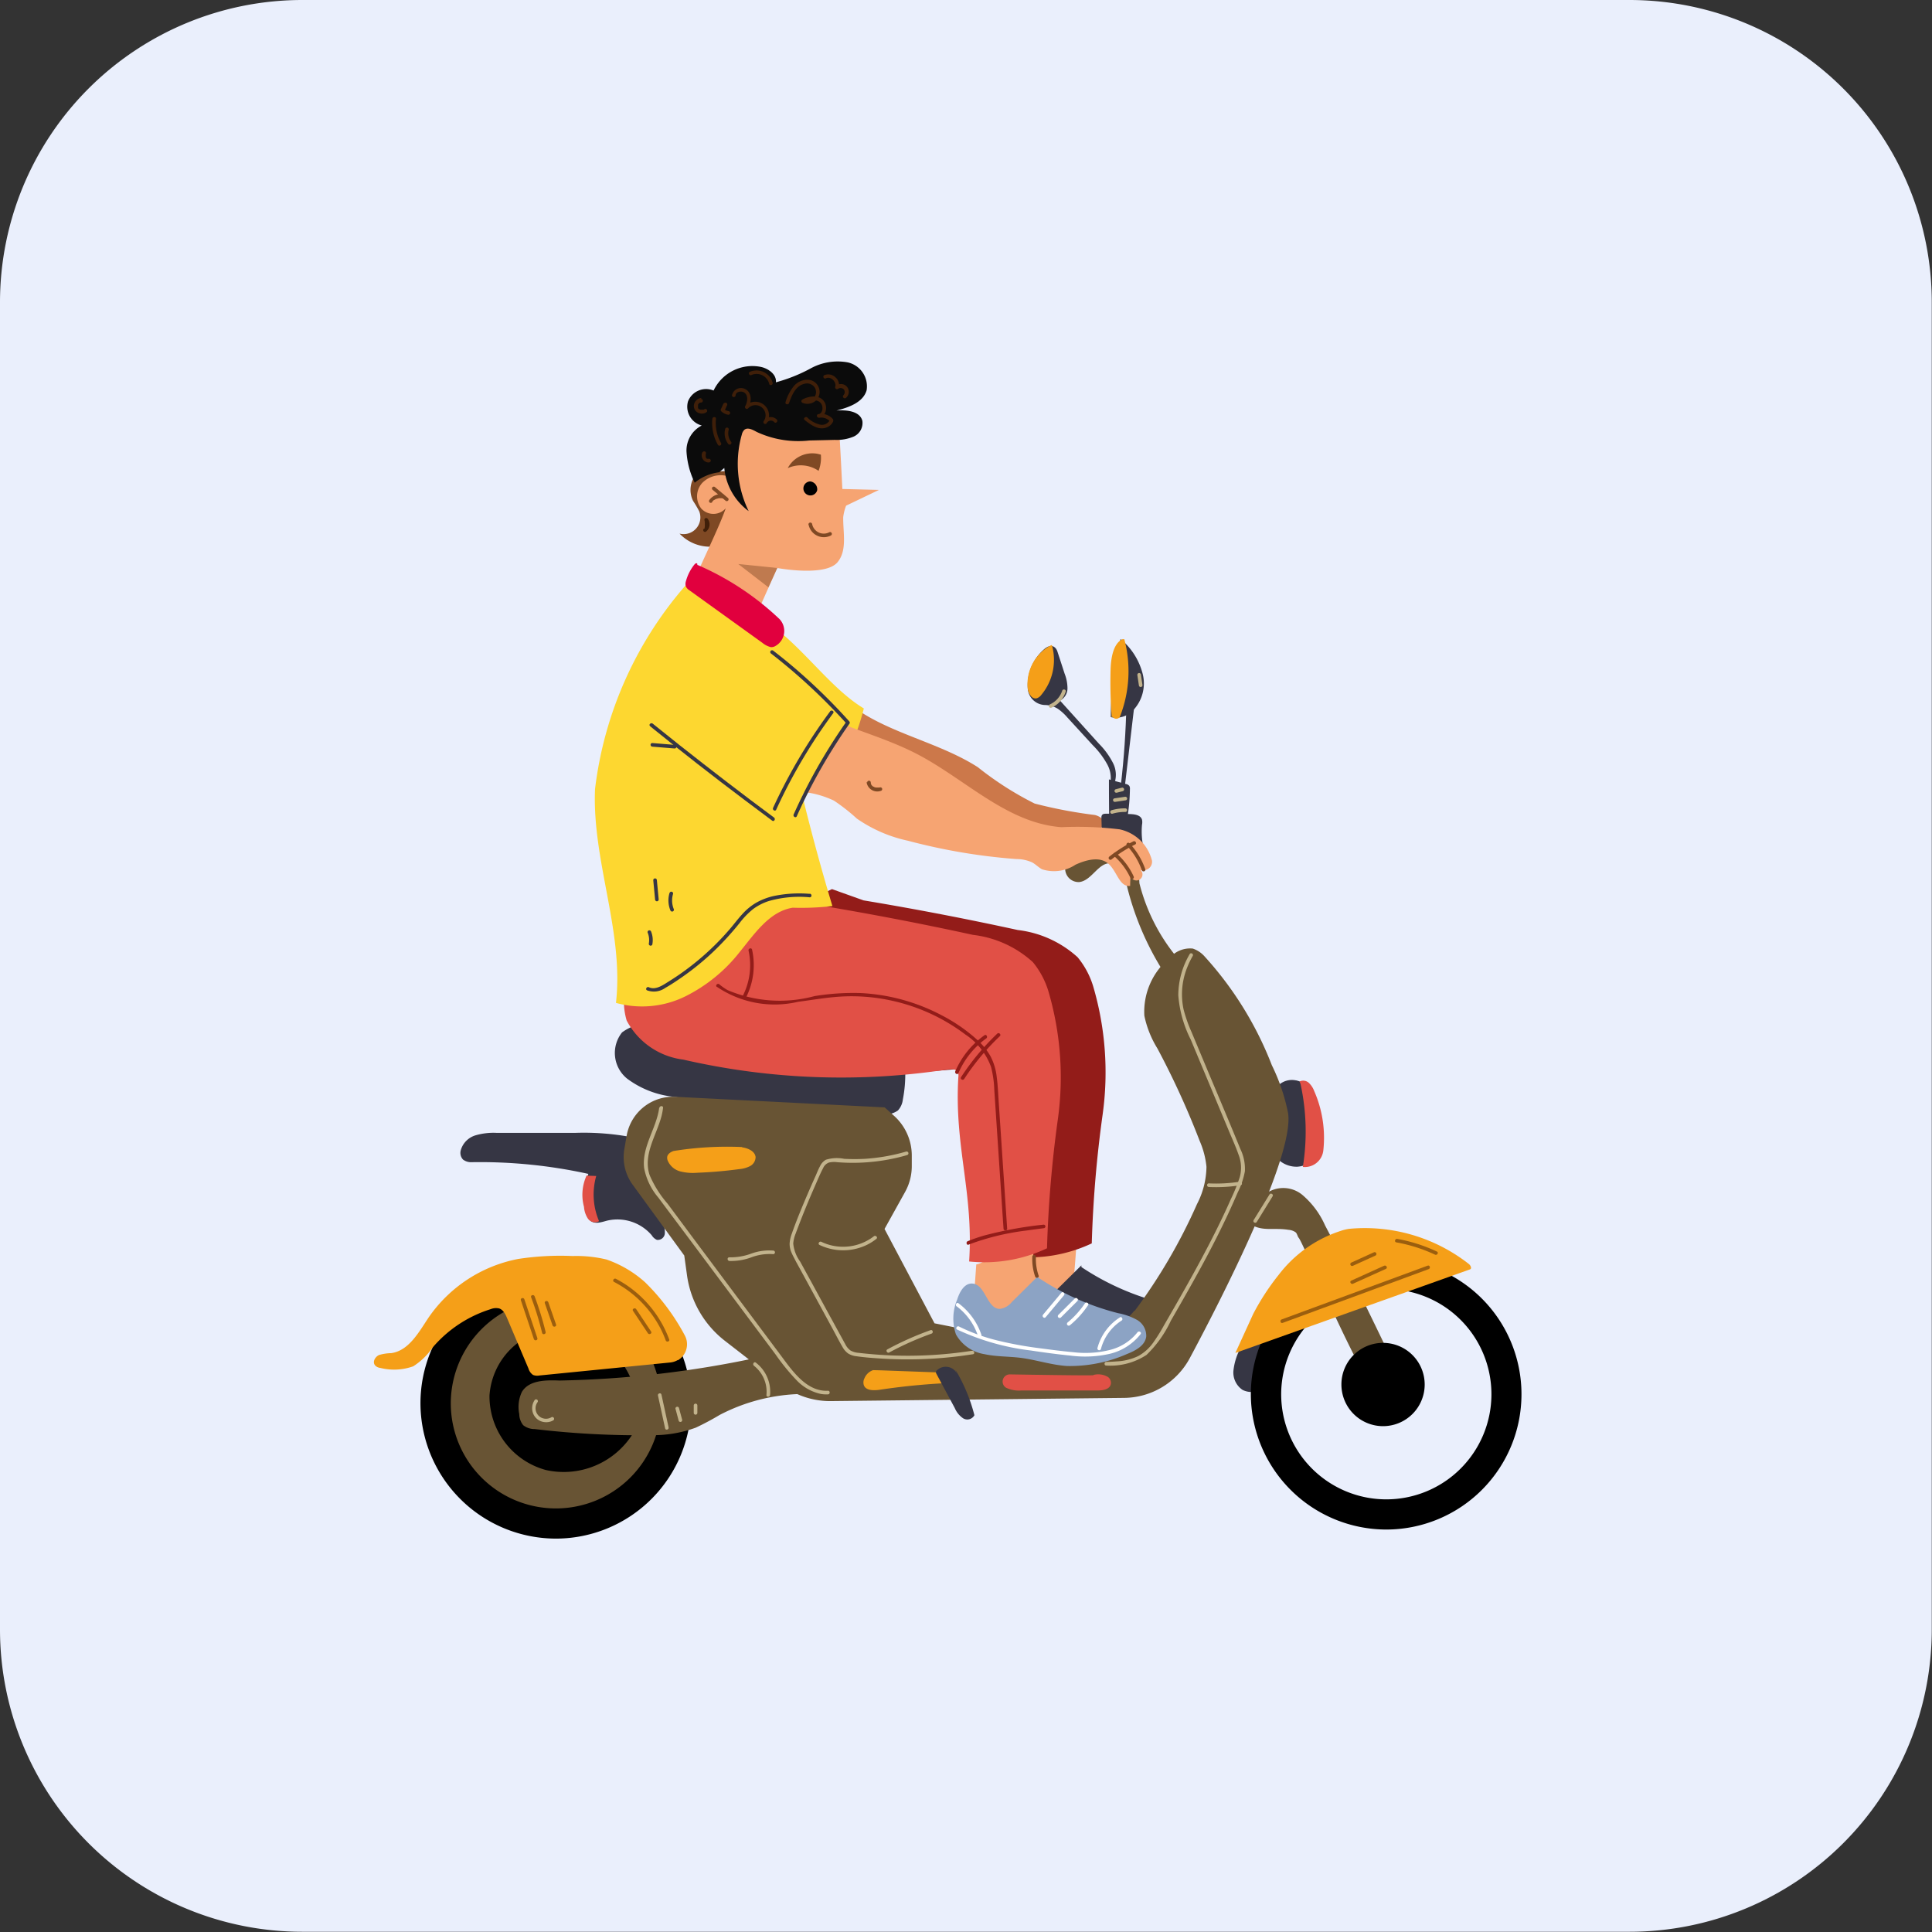 <svg xmlns="http://www.w3.org/2000/svg" xmlns:xlink="http://www.w3.org/1999/xlink" width="42.177" height="42.177" viewBox="0 0 42.177 42.177">
  <rect x="0" y="0" width="42.177" height="42.177" fill="#333333" stroke="none"/>
  <defs>
    <clipPath id="clip-path">
      <rect id="Rectangle_6497" data-name="Rectangle 6497" width="25.068" height="25.704" fill="none"/>
    </clipPath>
    <clipPath id="clip-path-3">
      <rect id="Rectangle_6495" data-name="Rectangle 6495" width="0.853" height="0.509" fill="none"/>
    </clipPath>
  </defs>
  <g id="plan-active" transform="translate(-705.526 -153)">
    <path id="Path_99841" data-name="Path 99841" d="M6.6,0H35.572a6.6,6.6,0,0,1,6.6,6.6V35.572a6.6,6.6,0,0,1-6.6,6.6H6.6a6.6,6.6,0,0,1-6.6-6.6V6.6A6.6,6.6,0,0,1,6.6,0Z" transform="translate(705.526 153)" fill="#eaeffc"/>
    <g id="Group_19923" data-name="Group 19923" transform="translate(713.689 160.885)">
      <g id="Group_16368" data-name="Group 16368" clip-path="url(#clip-path)">
        <g id="Group_16367" data-name="Group 16367">
          <g id="Group_16366" data-name="Group 16366" clip-path="url(#clip-path)">
            <path id="Path_83185" data-name="Path 83185" d="M13.432,111.711a2.746,2.746,0,0,1-2.934,1.222,2.572,2.572,0,0,1-1.9-2.508,2.43,2.43,0,0,1,2.148-2.252,2.766,2.766,0,0,1,2.6,1.654,1.777,1.777,0,0,1,.056,1.58Z" transform="translate(-6.974 -87.765)" fill="#685434"/>
            <path id="Path_83186" data-name="Path 83186" d="M75.466,99.4c0,.251-.073,1.258-.11,1.506a.345.345,0,0,1-.038.129.353.353,0,0,1-.1.1,1.271,1.271,0,0,1-.486.248.643.643,0,0,1-.547-.16.176.176,0,0,1-.049-.066.207.207,0,0,1-.006-.086q.033-.474.067-.948c.34-.056.7-.714,1.04-.741Z" transform="translate(-60.105 -80.634)" fill="#f6a472"/>
            <path id="Path_83187" data-name="Path 83187" d="M73.714,104.655l-.576.57a.4.4,0,0,1-.26.149c-.286,0-.312-.534-.6-.553-.175-.012-.281.185-.333.352a1.069,1.069,0,0,0-.026.758.866.866,0,0,0,.621.432c.255.056.52.047.78.079.345.043.679.158,1.026.18a3.092,3.092,0,0,0,1.314-.265c.183-.072.388-.183.413-.377a.4.4,0,0,0-.2-.364,1.365,1.365,0,0,0-.412-.147,5.65,5.65,0,0,1-1.746-.777Z" transform="translate(-58.27 -84.916)" fill="#363644"/>
            <path id="Path_83188" data-name="Path 83188" d="M38.288,61.349q1.691.281,3.367.647a2.346,2.346,0,0,1,1.306.594,1.83,1.83,0,0,1,.338.629,6.652,6.652,0,0,1,.209,2.8,25.883,25.883,0,0,0-.238,2.818,3.205,3.205,0,0,1-1.7.288c.1-1.51-.329-2.52-.235-4.031a.2.2,0,0,0-.011-.1c-.036-.072-.137-.073-.217-.062a15.379,15.379,0,0,1-5.778-.214,1.625,1.625,0,0,1-1.235-.852,1.442,1.442,0,0,1-.058-.493,4.514,4.514,0,0,1,.091-.828.458.458,0,0,1,.089-.22.481.481,0,0,1,.273-.122,14.763,14.763,0,0,0,3.11-1.1Z" transform="translate(-27.599 -49.578)" fill="#931c19"/>
            <path id="Path_83189" data-name="Path 83189" d="M35.684,12.609a.537.537,0,0,0-.11.629,2.444,2.444,0,0,1,.133.225.365.365,0,0,1-.429.488.919.919,0,0,0,.676.286.735.735,0,0,0,.618-.371,1.855,1.855,0,0,0,.127-.42,2.2,2.2,0,0,1,.462-.891Z" transform="translate(-28.606 -10.187)" fill="#7f4924"/>
            <path id="Path_83190" data-name="Path 83190" d="M50.833,37.49c.749.982,2.164,1.124,3.205,1.791a7.037,7.037,0,0,0,1.242.795,10.173,10.173,0,0,0,1.315.25c.116.027.261.132.194.231a.2.2,0,0,1-.111.064,2.121,2.121,0,0,1-1.973-.053l-4.32-1.958.389-1.044Z" transform="translate(-40.856 -30.419)" fill="#cc784a"/>
            <path id="Path_83191" data-name="Path 83191" d="M70.482,100.621c0,.251-.073,1.258-.11,1.506a.339.339,0,0,1-.038.129.351.351,0,0,1-.1.1,1.271,1.271,0,0,1-.486.248.643.643,0,0,1-.547-.16.177.177,0,0,1-.049-.066.21.21,0,0,1-.006-.086q.033-.474.067-.948c.34-.056.7-.714,1.04-.741Z" transform="translate(-56.063 -81.626)" fill="#f6a472"/>
            <path id="Path_83192" data-name="Path 83192" d="M34.128,77.713a2.893,2.893,0,0,1-.052.631.424.424,0,0,1-.107.24.457.457,0,0,1-.3.083,18.535,18.535,0,0,1-1.969-.041c-.868-.065-1.73-.191-2.589-.337a2.05,2.05,0,0,1-1.055-.4.72.72,0,0,1-.11-1.009,1.016,1.016,0,0,1,.723-.191,11.883,11.883,0,0,1,3.487.549,5.6,5.6,0,0,0,1.188.3,1.434,1.434,0,0,1,.865.2Z" transform="translate(-22.529 -62.227)" fill="#363644"/>
            <path id="Path_83193" data-name="Path 83193" d="M16.454,114.254a1.78,1.78,0,0,1-1.9.792,1.668,1.668,0,0,1-1.229-1.626,1.575,1.575,0,0,1,1.393-1.46,1.793,1.793,0,0,1,1.685,1.073,1.152,1.152,0,0,1,.036,1.024Z" transform="translate(-10.802 -90.84)"/>
            <path id="Path_83194" data-name="Path 83194" d="M100.52,112.383a1.786,1.786,0,0,1-.389.923.967.967,0,0,1-.311.284.438.438,0,0,1-.408.01.456.456,0,0,1-.2-.423,1.341,1.341,0,0,1,.142-.468.417.417,0,0,1,.062-.108.4.4,0,0,1,.185-.1,3.784,3.784,0,0,1,.814-.172Z" transform="translate(-80.448 -91.142)" fill="#363644"/>
            <path id="Path_83195" data-name="Path 83195" d="M104.182,109.818a2.954,2.954,0,1,0-2.962-2.954,2.961,2.961,0,0,0,2.962,2.954m0-5.249a2.295,2.295,0,1,1-2.3,2.295,2.3,2.3,0,0,1,2.3-2.295" transform="translate(-82.076 -84.312)"/>
            <path id="Path_83196" data-name="Path 83196" d="M103.535,83.594a.433.433,0,0,1,.517-.391h.005a.624.624,0,0,1,.408.308,1.23,1.23,0,0,1,.108.506l.029.421a1.175,1.175,0,0,1-.011.35c-.027.114-.1.153-.207.2a.632.632,0,0,1-.3.1.58.58,0,0,1-.389-.134.539.539,0,0,1-.111-.269,2.671,2.671,0,0,1-.052-1.075Z" transform="translate(-83.926 -67.503)" fill="#363644"/>
            <path id="Path_83197" data-name="Path 83197" d="M106.866,83.35a4.858,4.858,0,0,1,.051,1.814h0a.406.406,0,0,0,.447-.359,2.537,2.537,0,0,0-.2-1.3.468.468,0,0,0-.119-.179.182.182,0,0,0-.2-.027Z" transform="translate(-86.638 -67.574)" fill="#e15046"/>
            <path id="Path_83198" data-name="Path 83198" d="M13.718,89.412a5.6,5.6,0,0,0-1.237-.092H10.789a1.409,1.409,0,0,0-.474.054.476.476,0,0,0-.32.328.214.214,0,0,0,.05.2.292.292,0,0,0,.162.058,10.985,10.985,0,0,1,2.574.255,1.539,1.539,0,0,0-.035.864.3.3,0,0,0,.079.157c.1.083.241.033.364,0a.985.985,0,0,1,.976.319.252.252,0,0,0,.112.1.154.154,0,0,0,.173-.132.444.444,0,0,0-.046-.237l-.71-1.79Z" transform="translate(-8.1 -72.473)" fill="#363644"/>
            <path id="Path_83199" data-name="Path 83199" d="M8.335,110.866a2.954,2.954,0,1,0-2.962-2.954,2.961,2.961,0,0,0,2.962,2.954m0-5.249a2.295,2.295,0,1,1-2.3,2.295,2.3,2.3,0,0,1,2.3-2.295" transform="translate(-4.357 -85.162)"/>
            <path id="Path_83200" data-name="Path 83200" d="M33.117,61.911q1.691.281,3.367.647a2.346,2.346,0,0,1,1.306.594,1.83,1.83,0,0,1,.338.629,6.652,6.652,0,0,1,.209,2.8A25.88,25.88,0,0,0,38.1,69.4a3.205,3.205,0,0,1-1.7.288c.1-1.51-.329-2.52-.235-4.031a.2.2,0,0,0-.011-.1c-.035-.072-.137-.073-.217-.062a15.379,15.379,0,0,1-5.778-.214,1.625,1.625,0,0,1-1.235-.852,1.442,1.442,0,0,1-.058-.493,4.531,4.531,0,0,1,.091-.828.461.461,0,0,1,.089-.22.481.481,0,0,1,.273-.122,14.762,14.762,0,0,0,3.11-1.1Z" transform="translate(-23.406 -50.034)" fill="#e15046"/>
            <path id="Path_83201" data-name="Path 83201" d="M39.96,75.84a12.07,12.07,0,0,0,1.359-2.33,1.815,1.815,0,0,0,.206-.814,1.866,1.866,0,0,0-.147-.561,18.058,18.058,0,0,0-.923-2.02,2.213,2.213,0,0,1-.286-.716,1.522,1.522,0,0,1,.557-1.266.583.583,0,0,1,.5-.2.6.6,0,0,1,.261.175,7.587,7.587,0,0,1,1.465,2.371,4.249,4.249,0,0,1,.354,1.042c.144.9-1.355,3.877-2.145,5.353a1.645,1.645,0,0,1-1.433.868l-6.4.07a1.756,1.756,0,0,1-1.092-.366L31.017,76.5a2.189,2.189,0,0,1-.832-1.434l-.06-.432L29,73.09a1.025,1.025,0,0,1-.183-.781l.05-.29a1.029,1.029,0,0,1,1.067-.85L34.5,71.4l.2.18a1.165,1.165,0,0,1,.392.871v.23a1.163,1.163,0,0,1-.146.565l-.449.808,1.091,2.06,2.3.458a2.135,2.135,0,0,0,2.065-.736" transform="translate(-23.35 -55.11)" fill="#685434"/>
            <path id="Path_83202" data-name="Path 83202" d="M82.247,58.519a4.112,4.112,0,0,1-.855-1.662,1.031,1.031,0,0,0-.106-.431.942.942,0,0,0-.546-.336.633.633,0,0,0-.715.118.564.564,0,0,0-.245.26.293.293,0,0,0,.3.364c.277-.031.423-.447.7-.408.175.025.263.221.315.389a6.3,6.3,0,0,0,.837,2l.04-.116Z" transform="translate(-64.681 -45.461)" fill="#685434"/>
            <path id="Path_83203" data-name="Path 83203" d="M84.9,53.14a1.622,1.622,0,0,1-.037-.523.271.271,0,0,0,0-.11c-.031-.1-.156-.118-.257-.122q-.26-.01-.52-.008c-.037,0-.08,0-.1.036a.106.106,0,0,0-.009.055q.007.252.014.5a1.97,1.97,0,0,1,.881.088Z" transform="translate(-68.095 -42.498)" fill="#363644"/>
            <path id="Path_83204" data-name="Path 83204" d="M85.233,49.24a4.032,4.032,0,0,0,.059-.64.123.123,0,0,0-.013-.07.126.126,0,0,0-.076-.042l-.369-.1q0,.427.005.854l.425,0Z" transform="translate(-68.788 -39.258)" fill="#363644"/>
            <path id="Path_83205" data-name="Path 83205" d="M77.345,36.023a.565.565,0,0,0,0-.51,1.673,1.673,0,0,0-.311-.427l-.847-.939a.3.3,0,0,0,.163-.266.887.887,0,0,0-.062-.32l-.157-.482a.216.216,0,0,0-.031-.063c-.076-.1-.176-.057-.248,0a1.045,1.045,0,0,0-.37.841.387.387,0,0,0,.38.387.547.547,0,0,1,.277.082,1.1,1.1,0,0,1,.211.193l.55.6a1.848,1.848,0,0,1,.32.424.623.623,0,0,1,.036.515Z" transform="translate(-61.209 -26.738)" fill="#363644"/>
            <path id="Path_83206" data-name="Path 83206" d="M85.261,32.181a7.288,7.288,0,0,0-.213,1.7.514.514,0,0,0,.479-.139.852.852,0,0,0,.219-.8,1.451,1.451,0,0,0-.474-.757Z" transform="translate(-68.962 -26.111)" fill="#363644"/>
            <path id="Path_83207" data-name="Path 83207" d="M86.514,39.829l-.218,1.85c-.06.013-.081-.076-.074-.136q.1-.861.119-1.729Z" transform="translate(-69.914 -32.305)" fill="#363644"/>
            <path id="Path_83208" data-name="Path 83208" d="M50.5,91.48a4.19,4.19,0,0,1-.9.158,4.238,4.238,0,0,1-.451,0,.814.814,0,0,0-.4.02.313.313,0,0,0-.127.138c-.034.063-.062.13-.091.2q-.095.209-.185.419c-.121.283-.24.568-.342.859a.728.728,0,0,0-.047.213.47.47,0,0,0,.042.2c.029.069.068.135.1.2l.116.212.45.826.231.425c.072.133.141.268.218.4a.421.421,0,0,0,.12.137.426.426,0,0,0,.182.061c.153.022.308.035.462.045a9.136,9.136,0,0,0,1.855-.056l.226-.033c.05-.008.029-.084-.021-.076a9.113,9.113,0,0,1-1.8.1q-.224-.01-.448-.031-.111-.01-.222-.023a.432.432,0,0,1-.181-.051.373.373,0,0,1-.116-.141c-.036-.064-.07-.129-.106-.193l-.219-.4-.441-.809-.219-.4a.8.8,0,0,1-.15-.393.723.723,0,0,1,.052-.215c.025-.069.052-.138.078-.207q.08-.208.165-.414t.178-.418c.058-.131.112-.266.18-.393a.221.221,0,0,1,.128-.121A.516.516,0,0,1,49,91.712c.145.011.291.016.437.012a4.27,4.27,0,0,0,.873-.112c.071-.017.142-.035.212-.056a.039.039,0,0,0-.021-.076" transform="translate(-38.882 -74.225)" fill="#c2b38c"/>
            <path id="Path_83209" data-name="Path 83209" d="M35.454,90.955c.13.018.282.081.3.21a.225.225,0,0,1-.119.2.635.635,0,0,1-.24.067c-.3.041-.609.067-.915.079a1.113,1.113,0,0,1-.372-.03.41.41,0,0,1-.273-.237.158.158,0,0,1-.009-.087c.014-.062.078-.1.137-.121a7.367,7.367,0,0,1,1.5-.086" transform="translate(-27.422 -73.794)" fill="#f59f18"/>
            <path id="Path_83210" data-name="Path 83210" d="M101.049,95.806a.653.653,0,0,1,.779.032,1.855,1.855,0,0,1,.5.668c.506.961.98,1.939,1.45,2.918a4.841,4.841,0,0,1,.277.66c.049.158.064.365-.077.452-.178.111-.385-.087-.5-.263-.655-1.019-1.62-3.369-1.722-3.49-.032-.038-.036-.1-.074-.127a.307.307,0,0,0-.152-.051c-.349-.056-.585.054-.873-.151a.145.145,0,0,1-.063-.072.143.143,0,0,1,.016-.093,1.748,1.748,0,0,1,.4-.576Z" transform="translate(-81.565 -77.642)" fill="#685434"/>
            <path id="Path_83211" data-name="Path 83211" d="M101.906,100.355a3.68,3.68,0,0,1,2.62.767c.039.031.071.1.024.118l-5.121,1.824.39-.853a5.194,5.194,0,0,1,.553-.849,2.775,2.775,0,0,1,1.355-.962.993.993,0,0,1,.18-.045" transform="translate(-80.623 -81.413)" fill="#f59f18"/>
            <path id="Path_83212" data-name="Path 83212" d="M86.193,68.563a1.784,1.784,0,0,0-.247.895,2.569,2.569,0,0,0,.272.968l.84,2.012c.068.163.142.325.2.491a.782.782,0,0,1,.03.5,3.9,3.9,0,0,1-.192.475q-.106.24-.22.476c-.3.623-.636,1.227-.979,1.827l-.262.455a3.881,3.881,0,0,1-.237.38.982.982,0,0,1-.327.293,1.226,1.226,0,0,1-.466.116c-.077.006-.154.01-.231.012-.051,0-.051.081,0,.079a1.441,1.441,0,0,0,.878-.232,2.5,2.5,0,0,0,.532-.748c.351-.608.7-1.219,1.015-1.847.157-.312.306-.629.443-.95A1.708,1.708,0,0,0,87.4,73.3a1,1,0,0,0-.1-.488c-.277-.68-.566-1.355-.848-2.032l-.216-.517a3.145,3.145,0,0,1-.174-.493,1.575,1.575,0,0,1,.091-.95,1.819,1.819,0,0,1,.108-.219.039.039,0,0,0-.068-.04" transform="translate(-68.386 -55.616)" fill="#c2b38c"/>
            <path id="Path_83213" data-name="Path 83213" d="M23.315,116.073a4.032,4.032,0,0,0-2.219.443,5.886,5.886,0,0,1-.522.278,2.706,2.706,0,0,1-.943.164,19.456,19.456,0,0,1-2.57-.133.4.4,0,0,1-.254-.085.391.391,0,0,1-.086-.242.768.768,0,0,1,.058-.486c.156-.257.521-.259.822-.247a22.5,22.5,0,0,0,4.316-.5.433.433,0,0,1,.482.14c.232.227.684.44.915.667" transform="translate(-13.548 -93.512)" fill="#685434"/>
            <path id="Path_83214" data-name="Path 83214" d="M6.633,105.828a.406.406,0,0,1-.164.053l-2.857.284a.252.252,0,0,1-.138-.012.255.255,0,0,1-.1-.14l-.467-1.1c-.037-.087-.083-.183-.174-.212a.313.313,0,0,0-.185.016,2.74,2.74,0,0,0-1.268.839,1.462,1.462,0,0,1-.423.409A1.24,1.24,0,0,1,.141,106a.212.212,0,0,1-.064-.018c-.14-.068-.066-.22.037-.265a1.029,1.029,0,0,1,.265-.04c.385-.055.6-.457.815-.778a3.078,3.078,0,0,1,1.955-1.278,6.046,6.046,0,0,1,1.187-.064,2.809,2.809,0,0,1,.741.076,2.461,2.461,0,0,1,.846.5,4.734,4.734,0,0,1,.858,1.147.406.406,0,0,1-.148.554" transform="translate(0 -84.022)" fill="#f59f18"/>
            <path id="Path_83215" data-name="Path 83215" d="M56.71,116.777a.312.312,0,0,0-.187.173.2.2,0,0,0-.015.158c.045.115.206.115.328.1a14.724,14.724,0,0,1,1.7-.157.126.126,0,0,0-.043-.174.369.369,0,0,0-.2-.044l-1.419-.052Z" transform="translate(-45.812 -94.751)" fill="#f59f18"/>
            <path id="Path_83216" data-name="Path 83216" d="M65.306,116.449a3.717,3.717,0,0,1,.416.995.175.175,0,0,1-.247.067.506.506,0,0,1-.181-.222l-.4-.746a.076.076,0,0,1-.012-.038.065.065,0,0,1,.019-.038.277.277,0,0,1,.439.064Z" transform="translate(-52.613 -94.434)" fill="#363644"/>
            <path id="Path_83217" data-name="Path 83217" d="M74.538,117.262a.418.418,0,0,1,.314.043.157.157,0,0,1,.066.152c-.022.121-.172.144-.29.144l-1.665,0a.643.643,0,0,1-.336-.062l0,0a.157.157,0,0,1,.089-.289c.475.008,1.744.028,1.824.018" transform="translate(-58.83 -95.131)" fill="#e15046"/>
            <path id="Path_83218" data-name="Path 83218" d="M52.532,101.254a1.1,1.1,0,0,1-1.146.121c-.045-.022-.085.046-.04.068a1.193,1.193,0,0,0,.993.017,1.115,1.115,0,0,0,.248-.15c.04-.032-.016-.087-.056-.056" transform="translate(-41.618 -82.15)" fill="#c2b38c"/>
            <path id="Path_83219" data-name="Path 83219" d="M24.177,94.25l.2.008a1.479,1.479,0,0,0,.062.986.186.186,0,0,1-.243-.055.536.536,0,0,1-.086-.257,1.009,1.009,0,0,1,.058-.687Z" transform="translate(-19.524 -76.47)" fill="#e15046"/>
            <path id="Path_83220" data-name="Path 83220" d="M111.671,114.535a.909.909,0,1,0,.909-.906.907.907,0,0,0-.909.906" transform="translate(-90.55 -92.198)"/>
            <path id="Path_83221" data-name="Path 83221" d="M101.858,96.367l-.346.56c-.027.043.041.083.068.04l.346-.56c.027-.043-.042-.083-.068-.04" transform="translate(-82.307 -78.176)" fill="#c2b38c"/>
            <path id="Path_83222" data-name="Path 83222" d="M31.5,86.243c-.057.453-.388.856-.328,1.326a1.4,1.4,0,0,0,.312.641c.169.228.34.455.51.682l1.022,1.368,1.026,1.373a4.6,4.6,0,0,0,.451.554,1.032,1.032,0,0,0,.536.306.722.722,0,0,0,.154.009c.051,0,.051-.081,0-.079-.446.023-.753-.4-.99-.72l-1.006-1.346L32.181,89.01l-.5-.673a2.336,2.336,0,0,1-.391-.624c-.15-.452.159-.878.264-1.3a1.459,1.459,0,0,0,.03-.166c.006-.05-.073-.05-.079,0" transform="translate(-25.272 -69.947)" fill="#c2b38c"/>
            <path id="Path_83223" data-name="Path 83223" d="M68.729,105.878l-.576.57a.4.4,0,0,1-.26.149c-.286,0-.312-.534-.6-.553-.175-.012-.281.185-.333.352a1.069,1.069,0,0,0-.026.758.867.867,0,0,0,.621.431c.255.056.52.048.78.079.345.043.679.158,1.026.18a3.092,3.092,0,0,0,1.314-.265c.183-.072.388-.183.413-.377a.4.4,0,0,0-.2-.364,1.359,1.359,0,0,0-.412-.147,5.654,5.654,0,0,1-1.746-.777Z" transform="translate(-54.228 -85.908)" fill="#8ca3c4"/>
            <path id="Path_83224" data-name="Path 83224" d="M16.949,108.485l.284.848c.016.048.092.027.076-.021l-.284-.848c-.016-.048-.092-.027-.076.021" transform="translate(-13.741 -87.985)" fill="#9b5e0e"/>
            <path id="Path_83225" data-name="Path 83225" d="M18.136,108.148a6.677,6.677,0,0,1,.24.777c.012.049.088.028.076-.021a6.642,6.642,0,0,0-.24-.777c-.018-.047-.094-.027-.076.021" transform="translate(-14.704 -87.712)" fill="#9b5e0e"/>
            <path id="Path_83226" data-name="Path 83226" d="M19.715,108.827l.169.485c.017.048.093.027.076-.021l-.169-.485c-.016-.048-.093-.027-.076.021" transform="translate(-15.984 -88.262)" fill="#9b5e0e"/>
            <path id="Path_83227" data-name="Path 83227" d="M27.634,106.264a2.375,2.375,0,0,1,.965.927,2.276,2.276,0,0,1,.162.348c.017.047.094.027.076-.021a2.457,2.457,0,0,0-.829-1.112,2.354,2.354,0,0,0-.334-.21c-.045-.023-.085.044-.04.068" transform="translate(-22.391 -86.163)" fill="#9b5e0e"/>
            <path id="Path_83228" data-name="Path 83228" d="M29.883,109.683l.325.488c.028.042.1,0,.068-.04l-.325-.488c-.028-.042-.1,0-.068.04" transform="translate(-24.226 -88.949)" fill="#9b5e0e"/>
            <path id="Path_83229" data-name="Path 83229" d="M104.681,105.926l1.244-.458,1.244-.458.7-.258c.047-.017.027-.094-.021-.076l-1.244.458-1.244.458-.7.258c-.047.017-.027.093.021.076" transform="translate(-84.843 -84.931)" fill="#9b5e0e"/>
            <path id="Path_83230" data-name="Path 83230" d="M112.76,105.072l.717-.324c.046-.021.006-.089-.04-.068l-.717.325c-.046.021-.006.089.04.068" transform="translate(-91.384 -84.933)" fill="#9b5e0e"/>
            <path id="Path_83231" data-name="Path 83231" d="M112.759,103.425l.491-.223a.039.039,0,0,0,.014-.054.04.04,0,0,0-.054-.014l-.491.223a.039.039,0,0,0-.014.054.04.04,0,0,0,.054.014" transform="translate(-91.384 -83.678)" fill="#9b5e0e"/>
            <path id="Path_83232" data-name="Path 83232" d="M117.886,101.662a3.4,3.4,0,0,1,.845.268c.046.021.086-.046.04-.068a3.477,3.477,0,0,0-.864-.276c-.05-.009-.071.067-.021.076" transform="translate(-95.566 -82.425)" fill="#9b5e0e"/>
            <path id="Path_83233" data-name="Path 83233" d="M67.222,111.766a5.244,5.244,0,0,0,1.608.458c.287.043.575.083.863.111a2.441,2.441,0,0,0,.858-.037,1.211,1.211,0,0,0,.678-.431c.03-.041-.038-.08-.068-.04a1.107,1.107,0,0,1-.581.38,2.212,2.212,0,0,1-.823.054c-.28-.025-.559-.064-.836-.1a8.16,8.16,0,0,1-.8-.151,4.056,4.056,0,0,1-.856-.309c-.045-.023-.085.045-.04.068" transform="translate(-54.492 -90.627)" fill="#fff"/>
            <path id="Path_83234" data-name="Path 83234" d="M83.992,110.657a1.137,1.137,0,0,0-.489.672.04.04,0,0,0,.076.021,1.055,1.055,0,0,1,.452-.625c.043-.027,0-.1-.04-.068" transform="translate(-67.709 -89.781)" fill="#fff"/>
            <path id="Path_83235" data-name="Path 83235" d="M67.207,109.081a1.331,1.331,0,0,1,.461.641c.016.048.092.027.076-.021a1.421,1.421,0,0,0-.5-.688c-.041-.031-.08.038-.04.068" transform="translate(-54.482 -88.446)" fill="#fff"/>
            <path id="Path_83236" data-name="Path 83236" d="M77.6,107.771l-.4.478c-.033.038.023.094.056.056l.4-.478c.033-.038-.023-.094-.056-.056" transform="translate(-62.592 -87.434)" fill="#fff"/>
            <path id="Path_83237" data-name="Path 83237" d="M79.307,108.444l-.358.357a.039.039,0,0,0,.056.056l.358-.357a.039.039,0,0,0-.056-.056" transform="translate(-64.007 -87.981)" fill="#fff"/>
            <path id="Path_83238" data-name="Path 83238" d="M80.385,108.976a1.949,1.949,0,0,1-.38.419.04.04,0,0,0,0,.056.04.04,0,0,0,.056,0,2.021,2.021,0,0,0,.393-.435c.028-.042-.04-.082-.068-.04" transform="translate(-64.864 -88.407)" fill="#fff"/>
            <path id="Path_83239" data-name="Path 83239" d="M40.86,103.149a1.271,1.271,0,0,0,.474-.077,1.132,1.132,0,0,1,.472-.073.041.041,0,0,0,.049-.028.04.04,0,0,0-.028-.048,1.143,1.143,0,0,0-.483.063,1.3,1.3,0,0,1-.484.083c-.05,0-.05.074,0,.079" transform="translate(-33.101 -83.506)" fill="#c2b38c"/>
            <path id="Path_83240" data-name="Path 83240" d="M59.222,112.629a6.641,6.641,0,0,1,.924-.412c.047-.017.027-.093-.021-.076a6.755,6.755,0,0,0-.943.42c-.045.024,0,.092.04.068" transform="translate(-47.973 -90.988)" fill="#c2b38c"/>
            <path id="Path_83241" data-name="Path 83241" d="M96.206,95.091a3.418,3.418,0,0,0,.694-.039c.05-.008.029-.084-.021-.076a3.332,3.332,0,0,1-.673.036c-.051,0-.051.076,0,.079" transform="translate(-77.979 -77.063)" fill="#c2b38c"/>
            <path id="Path_83242" data-name="Path 83242" d="M43.8,115.949a.721.721,0,0,1,.272.638c-.005.05.074.05.079,0a.8.8,0,0,0-.311-.707c-.04-.031-.08.038-.04.068" transform="translate(-35.503 -94.018)" fill="#c2b38c"/>
            <path id="Path_83243" data-name="Path 83243" d="M18.315,120.184a.316.316,0,0,0-.023.309.3.3,0,0,0,.257.17.307.307,0,0,0,.173-.039.039.039,0,0,0-.04-.068.228.228,0,0,1-.3-.332.04.04,0,0,0-.014-.054.04.04,0,0,0-.054.014" transform="translate(-14.808 -97.501)" fill="#c2b38c"/>
            <path id="Path_83244" data-name="Path 83244" d="M32.782,119.509l.156.716c.011.05.087.029.076-.021l-.156-.716c-.011-.049-.087-.028-.076.021" transform="translate(-26.581 -96.928)" fill="#c2b38c"/>
            <path id="Path_83245" data-name="Path 83245" d="M34.81,121.066l.069.259a.04.04,0,0,0,.076-.021l-.07-.259a.039.039,0,0,0-.076.021" transform="translate(-28.225 -98.191)" fill="#c2b38c"/>
            <path id="Path_83246" data-name="Path 83246" d="M36.914,120.7v.162a.039.039,0,0,0,.079,0V120.7a.039.039,0,0,0-.079,0" transform="translate(-29.932 -97.903)" fill="#c2b38c"/>
            <path id="Path_83247" data-name="Path 83247" d="M40.106,6.43c.025.343.074,1.358.074,1.358l.8.02-.718.344a1.068,1.068,0,0,0-.063.25c-.006.337.091.717-.12.98-.263.329-1.32.131-1.32.131l-.507,1.136s-1-.555-1.311-.793c-.049-.038.513-1.126.693-1.646a.359.359,0,0,1-.534.005.435.435,0,0,1,.02-.558.566.566,0,0,1,.562-.147,12.655,12.655,0,0,0,.022-1.35Z" transform="translate(-29.954 -4.998)" fill="#f6a472"/>
            <path id="Path_83248" data-name="Path 83248" d="M28.887,25.8c.931.385,1.619,1.558,2.482,2.077a4.714,4.714,0,0,1-.348.953.613.613,0,0,0-1.03.183,1.217,1.217,0,0,0,.026.727q.3,1.233.666,2.451a5.972,5.972,0,0,1-.867.036c-.507.081-.828.564-1.152.961a3.475,3.475,0,0,1-1.193.975,2.138,2.138,0,0,1-1.513.142c.178-1.558-.524-3.1-.457-4.668a8.264,8.264,0,0,1,2.037-4.514c.289.157.5-.666.954.689Z" transform="translate(-20.674 -20.296)" fill="#fdd730"/>
            <path id="Path_83249" data-name="Path 83249" d="M38.781,34.82A1.621,1.621,0,0,0,38,36.695a.6.6,0,0,0,.121.23.716.716,0,0,0,.244.151,9.386,9.386,0,0,0,1.843.591,2.092,2.092,0,0,1,.59.179,4.073,4.073,0,0,1,.5.392,3.088,3.088,0,0,0,1.116.484,12.9,12.9,0,0,0,2.371.4.828.828,0,0,1,.341.073c.077.042.138.108.215.15a.851.851,0,0,0,.731-.1c.233-.106.532-.189.722-.018s.236.509.471.481c0-.1.008-.19.012-.285a.131.131,0,1,0,.218-.058l.047,0a.185.185,0,0,0,.2-.207.927.927,0,0,0-.707-.685,7.728,7.728,0,0,0-1.272-.047c-1.185-.088-2.091-1.044-3.143-1.593-.81-.423-1.73-.611-2.52-1.071a5.933,5.933,0,0,1-1.108-.87Z" transform="translate(-30.756 -28.253)" fill="#f6a472"/>
            <path id="Path_83250" data-name="Path 83250" d="M39.393,35.351l-1.236,2.1-1.88-1.006a1.194,1.194,0,0,1-.289-.192.673.673,0,0,1-.1-.69,2.119,2.119,0,0,1,.483-.932c.254-.263.12-.709.559-.7a4.991,4.991,0,0,1,1.548.582,5.621,5.621,0,0,1,.828.643c.058.051.121.12.093.177Z" transform="translate(-29.061 -27.53)" fill="#fdd730"/>
            <path id="Path_83251" data-name="Path 83251" d="M36.231,23.426a6.1,6.1,0,0,1,1.788,1.181.376.376,0,0,1-.082.585.168.168,0,0,1-.108.028.466.466,0,0,1-.183-.094L36.054,23.98a.208.208,0,0,1-.077-.081.186.186,0,0,1,0-.117,1,1,0,0,1,.183-.362c.013-.016.032-.034.052-.03s.02.045,0,.04Z" transform="translate(-29.166 -18.978)" fill="#e1003e"/>
            <path id="Path_83252" data-name="Path 83252" d="M45.753,33.525A12.609,12.609,0,0,1,47.069,34.7q.174.179.342.364l-.006-.048a12.135,12.135,0,0,0-.934,1.565q-.114.229-.218.462c-.02.046.047.086.068.04a12.124,12.124,0,0,1,.867-1.6q.138-.215.285-.424a.04.04,0,0,0-.006-.048A12.622,12.622,0,0,0,46.2,33.783q-.192-.161-.39-.313a.041.041,0,0,0-.056,0,.039.039,0,0,0,0,.056" transform="translate(-37.09 -27.148)" fill="#363644"/>
            <path id="Path_83253" data-name="Path 83253" d="M47.3,40.46a11.837,11.837,0,0,0-1.007,1.618q-.125.242-.238.488c-.021.046.047.086.068.04a11.859,11.859,0,0,1,.931-1.663q.152-.225.313-.444c.03-.041-.038-.08-.068-.04" transform="translate(-37.341 -32.815)" fill="#363644"/>
            <path id="Path_83254" data-name="Path 83254" d="M31.825,41.976q.511.413,1.028.817t1.044.8q.3.223.593.444c.041.03.08-.038.04-.068q-.525-.389-1.043-.787t-1.027-.8q-.29-.23-.578-.463c-.039-.032-.1.024-.056.056" transform="translate(-25.795 -34.006)" fill="#363644"/>
            <path id="Path_83255" data-name="Path 83255" d="M31.965,44.278l.488.04c.051,0,.051-.075,0-.079l-.488-.04c-.051,0-.05.075,0,.079" transform="translate(-25.888 -35.863)" fill="#363644"/>
            <path id="Path_83256" data-name="Path 83256" d="M34.99,61.621a2.737,2.737,0,0,0-.788.049,1.416,1.416,0,0,0-.364.138,1.248,1.248,0,0,0-.311.251c-.1.107-.185.224-.28.334s-.189.212-.289.312a5.769,5.769,0,0,1-.644.558q-.191.143-.394.269c-.119.074-.29.2-.437.128-.046-.022-.086.046-.04.068a.429.429,0,0,0,.4-.055c.125-.07.245-.151.363-.233a5.89,5.89,0,0,0,.669-.542,6.447,6.447,0,0,0,.585-.636,1.743,1.743,0,0,1,.3-.31,1.19,1.19,0,0,1,.342-.174,2.431,2.431,0,0,1,.892-.081c.051,0,.051-.076,0-.079" transform="translate(-25.48 -49.993)" fill="#363644"/>
            <path id="Path_83257" data-name="Path 83257" d="M32.241,59.905l.04.422a.041.041,0,0,0,.04.039.04.04,0,0,0,.039-.039l-.04-.422a.04.04,0,0,0-.039-.039.04.04,0,0,0-.04.039" transform="translate(-26.143 -48.575)" fill="#363644"/>
            <path id="Path_83258" data-name="Path 83258" d="M34.016,61.435a.571.571,0,0,0,.018.377.041.041,0,0,0,.049.028.04.04,0,0,0,.028-.048.5.5,0,0,1-.018-.335.039.039,0,0,0-.076-.021" transform="translate(-27.563 -49.826)" fill="#363644"/>
            <path id="Path_83259" data-name="Path 83259" d="M31.6,65.93a.427.427,0,0,1,.025.241.04.04,0,0,0,.076.021.5.5,0,0,0-.025-.283.041.041,0,0,0-.049-.028.04.04,0,0,0-.028.048" transform="translate(-25.624 -53.455)" fill="#363644"/>
            <path id="Path_83260" data-name="Path 83260" d="M85.347,56.974a1.426,1.426,0,0,1,.366.492.04.04,0,0,0,.068-.04,1.484,1.484,0,0,0-.379-.508c-.038-.033-.094.022-.056.056" transform="translate(-69.194 -46.175)" fill="#7f4924"/>
            <path id="Path_83261" data-name="Path 83261" d="M86.869,55.8a1.5,1.5,0,0,1,.324.532c.017.048.093.027.076-.021a1.59,1.59,0,0,0-.344-.566c-.035-.037-.091.019-.056.056" transform="translate(-70.43 -45.221)" fill="#7f4924"/>
            <path id="Path_83262" data-name="Path 83262" d="M84.87,55.95a2.951,2.951,0,0,1,.511-.322c.045-.023.005-.091-.04-.068a3.037,3.037,0,0,0-.527.335.04.04,0,0,0,0,.056.04.04,0,0,0,.056,0" transform="translate(-68.763 -45.077)" fill="#7f4924"/>
            <path id="Path_83263" data-name="Path 83263" d="M56.863,48.539a.235.235,0,0,0,.322.189.04.04,0,0,0,.014-.054.041.041,0,0,0-.054-.014c.008,0,0,0,0,0l-.011,0-.01,0h-.043c.007,0,0,0,0,0l-.01,0-.019-.005-.009,0h0l-.019-.01L57,48.634l0,0h0l-.009-.008-.014-.014-.006-.008c.006.007,0,0,0,0l-.01-.016,0-.009s0-.009,0,0a.194.194,0,0,1-.006-.018l0-.011c0-.01,0,0,0,0a.039.039,0,0,0-.079,0" transform="translate(-46.108 -39.352)" fill="#7f4924"/>
            <path id="Path_83264" data-name="Path 83264" d="M39.029,14.593l.284.238a.041.041,0,0,0,.056,0,.04.04,0,0,0,0-.056l-.284-.238a.04.04,0,0,0-.056,0,.04.04,0,0,0,0,.056" transform="translate(-31.638 -11.787)" fill="#7f4924"/>
            <path id="Path_83265" data-name="Path 83265" d="M38.735,15.53l0-.005,0,0,.012-.013.025-.023,0,0,.006,0,.015-.009.032-.017h0l.009,0,.016-.005.033-.008h.028l.036,0A.039.039,0,0,0,39,15.4a.041.041,0,0,0-.04-.039.319.319,0,0,0-.291.132.04.04,0,0,0,.014.054.041.041,0,0,0,.054-.014" transform="translate(-31.349 -12.459)" fill="#7f4924"/>
            <g id="Group_16365" data-name="Group 16365" transform="translate(7.954 4.427)" opacity="0.46">
              <g id="Group_16364" data-name="Group 16364">
                <g id="Group_16363" data-name="Group 16363" clip-path="url(#clip-path-3)">
                  <path id="Path_83266" data-name="Path 83266" d="M42.91,23.562l-.853-.087.659.509Z" transform="translate(-42.057 -23.474)" fill="#7f4924"/>
                </g>
              </g>
            </g>
            <path id="Path_83267" data-name="Path 83267" d="M49.888,14.109a.153.153,0,1,1-.149-.191.174.174,0,0,1,.149.191" transform="translate(-40.211 -11.293)"/>
            <path id="Path_83268" data-name="Path 83268" d="M50.176,18.752a.339.339,0,0,0,.487.227.039.039,0,0,0-.04-.068.259.259,0,0,1-.371-.179A.04.04,0,0,0,50.2,18.7a.04.04,0,0,0-.028.048" transform="translate(-40.685 -15.175)" fill="#7f4924"/>
            <path id="Path_83269" data-name="Path 83269" d="M48.487,10.692a.787.787,0,0,1-.05.354.687.687,0,0,0-.673-.059.608.608,0,0,1,.655-.312Z" transform="translate(-38.73 -8.652)" fill="#7f4924"/>
            <path id="Path_83270" data-name="Path 83270" d="M36.91,2.331a1.316,1.316,0,0,0,.532.942A2.354,2.354,0,0,1,37.293,1.6a.206.206,0,0,1,.053-.1c.075-.066.189,0,.275.046a2.15,2.15,0,0,0,1.145.185l.309-.007.244-.006a.955.955,0,0,0,.415-.072.325.325,0,0,0,.19-.343c-.054-.214-.344-.243-.566-.225.27-.069.582-.177.659-.443A.536.536,0,0,0,39.6.025a1.23,1.23,0,0,0-.8.13,3.488,3.488,0,0,1-.764.306c.019-.17-.16-.3-.327-.336a.938.938,0,0,0-1.033.516.424.424,0,0,0-.558.236.423.423,0,0,0,.3.527.613.613,0,0,0-.333.574,1.8,1.8,0,0,0,.179.675,1.042,1.042,0,0,1,.535-.228Z" transform="translate(-29.261 0)" fill="#0b0b0b"/>
            <path id="Path_83271" data-name="Path 83271" d="M68.438,100.377a5.419,5.419,0,0,1,1.268-.308c.123-.018.247-.034.37-.05a.041.041,0,0,0,.04-.039.04.04,0,0,0-.04-.039,8.548,8.548,0,0,0-1.3.238,3.7,3.7,0,0,0-.356.123c-.047.019-.026.095.021.076" transform="translate(-55.456 -81.091)" fill="#931c19"/>
            <path id="Path_83272" data-name="Path 83272" d="M67.154,78.818a1.811,1.811,0,0,1,.608-.758c.041-.029,0-.1-.04-.068a1.882,1.882,0,0,0-.636.786c-.02.046.048.086.068.04" transform="translate(-54.394 -63.276)" fill="#931c19"/>
            <path id="Path_83273" data-name="Path 83273" d="M67.8,78.777a5.21,5.21,0,0,1,.778-.933c.037-.035-.019-.091-.056-.056a5.3,5.3,0,0,0-.79.949c-.028.043.04.082.068.04" transform="translate(-54.914 -63.108)" fill="#931c19"/>
            <path id="Path_83274" data-name="Path 83274" d="M42.707,68.024a1.476,1.476,0,0,1-.12.973c-.023.045.045.085.068.04A1.561,1.561,0,0,0,42.783,68c-.011-.049-.087-.028-.076.021" transform="translate(-34.528 -55.154)" fill="#931c19"/>
            <path id="Path_83275" data-name="Path 83275" d="M39.509,72.116a2.25,2.25,0,0,0,1.777.33c.348-.045.695-.109,1.046-.119a4.065,4.065,0,0,1,.927.079,4.132,4.132,0,0,1,1.68.755,1.435,1.435,0,0,1,.559.707,2.29,2.29,0,0,1,.071.5q.019.278.037.555l.146,2.2.019.275c0,.05.082.051.079,0q-.074-1.112-.148-2.224-.019-.278-.037-.556c-.012-.175-.019-.352-.042-.526a1.285,1.285,0,0,0-.138-.46,1.436,1.436,0,0,0-.289-.356,3.656,3.656,0,0,0-.763-.529,4.23,4.23,0,0,0-1.786-.492,5.316,5.316,0,0,0-1,.066,2.914,2.914,0,0,1-1.9-.13,1.255,1.255,0,0,1-.18-.126c-.039-.033-.095.023-.056.056" transform="translate(-32.026 -58.461)" fill="#931c19"/>
            <path id="Path_83276" data-name="Path 83276" d="M76,103.484a1.168,1.168,0,0,0,.062.434c.016.048.093.027.076-.021a1.108,1.108,0,0,1-.059-.413c0-.051-.076-.051-.079,0" transform="translate(-61.627 -83.935)" fill="#7f4924"/>
            <path id="Path_83277" data-name="Path 83277" d="M85.293,32.181a2.72,2.72,0,0,1-.1,1.7.1.1,0,0,1-.153,0c-.017-.018-.02.025-.022,0a9.9,9.9,0,0,1-.025-1.041c.007-.229.052-.564.26-.66Z" transform="translate(-68.911 -26.111)" fill="#f59f18"/>
            <path id="Path_83278" data-name="Path 83278" d="M75.953,32.869a1.19,1.19,0,0,1-.23,1.084.208.208,0,0,1-.1.076c-.111.027-.187-.111-.2-.224a.958.958,0,0,1,.516-.936Z" transform="translate(-61.152 -26.67)" fill="#f59f18"/>
            <path id="Path_83279" data-name="Path 83279" d="M85.024,51.878a.938.938,0,0,1,.281-.038.039.039,0,1,0,0-.079,1.01,1.01,0,0,0-.3.041.039.039,0,1,0,.021.076" transform="translate(-68.902 -41.999)" fill="#c2b38c"/>
            <path id="Path_83280" data-name="Path 83280" d="M85.364,50.53l.228-.034a.039.039,0,0,0,.028-.048.041.041,0,0,0-.049-.028l-.228.034a.039.039,0,0,0-.028.048.041.041,0,0,0,.049.028" transform="translate(-69.178 -40.91)" fill="#c2b38c"/>
            <path id="Path_83281" data-name="Path 83281" d="M85.533,49.473l.13-.033a.04.04,0,0,0,.028-.048.04.04,0,0,0-.049-.028l-.13.033a.04.04,0,0,0-.028.048.04.04,0,0,0,.049.028" transform="translate(-69.315 -40.053)" fill="#c2b38c"/>
            <path id="Path_83282" data-name="Path 83282" d="M88.1,36.142l.034.227a.04.04,0,0,0,.048.028.041.041,0,0,0,.028-.048l-.034-.227a.04.04,0,0,0-.048-.028.041.041,0,0,0-.028.048" transform="translate(-71.433 -29.285)" fill="#c2b38c"/>
            <path id="Path_83283" data-name="Path 83283" d="M77.966,38.393a.577.577,0,0,0,.308-.349c.015-.048-.061-.069-.076-.021a.5.5,0,0,1-.272.3.039.039,0,0,0-.014.054.04.04,0,0,0,.054.014" transform="translate(-63.172 -30.829)" fill="#c2b38c"/>
            <path id="Path_83284" data-name="Path 83284" d="M47.57,2.67c.061-.168.136-.372.329-.422a.206.206,0,0,1,.221.062.185.185,0,0,1-.221.284v.068c.1-.06.295-.1.375.019.048.074.036.212-.066.231l.021.076a.25.25,0,0,1,.243.088l-.01-.038a.194.194,0,0,1-.207.1.583.583,0,0,1-.285-.157c-.039-.032-.1.024-.056.056.144.118.339.252.525.138a.227.227,0,0,0,.084-.087.066.066,0,0,0,.01-.063.186.186,0,0,0-.051-.052.331.331,0,0,0-.274-.064c-.05.01-.029.085.021.076.15-.028.186-.225.117-.34-.1-.169-.342-.137-.486-.054a.04.04,0,0,0,0,.068.278.278,0,0,0,.294-.044.26.26,0,0,0,.069-.281.264.264,0,0,0-.237-.177.394.394,0,0,0-.3.127.992.992,0,0,0-.191.362c-.017.048.059.068.076.021" transform="translate(-38.509 -1.752)" fill="#3f1f09"/>
            <path id="Path_83285" data-name="Path 83285" d="M41.417,3.262c.007-.082.129-.095.185-.059.1.063.071.214.023.3-.021.038.031.081.062.048a.221.221,0,0,1,.341.28l.068.04a.1.1,0,0,1,.164-.02c.034.038.089-.018.056-.056a.182.182,0,0,0-.288.036.039.039,0,0,0,.068.04.3.3,0,0,0-.465-.375l.062.048c.069-.125.088-.337-.064-.413a.2.2,0,0,0-.292.134c0,.051.075.05.079,0" transform="translate(-33.52 -2.52)" fill="#3f1f09"/>
            <path id="Path_83286" data-name="Path 83286" d="M51.928,1.6c.106-.048.235.084.2.189a.04.04,0,0,0,.058.045.1.1,0,0,1,.131.01.1.1,0,0,1-.009.127c-.036.035.019.091.056.056a.17.17,0,0,0-.218-.261l.058.045a.222.222,0,0,0-.072-.232.224.224,0,0,0-.243-.045.04.04,0,0,0-.014.054.041.041,0,0,0,.054.014" transform="translate(-42.058 -1.228)" fill="#3f1f09"/>
            <path id="Path_83287" data-name="Path 83287" d="M39.041,6.51a.959.959,0,0,0,.124.572.04.04,0,0,0,.068-.04.886.886,0,0,1-.113-.532c.005-.05-.074-.05-.079,0" transform="translate(-31.653 -5.252)" fill="#3f1f09"/>
            <path id="Path_83288" data-name="Path 83288" d="M40.5,7.714a.376.376,0,0,0,.069.331.04.04,0,0,0,.056,0,.04.04,0,0,0,0-.056.3.3,0,0,1-.049-.255.039.039,0,1,0-.076-.021" transform="translate(-32.831 -6.235)" fill="#3f1f09"/>
            <path id="Path_83289" data-name="Path 83289" d="M37.846,10.426a.156.156,0,0,0,.069.214.131.131,0,0,0,.071.014.044.044,0,0,0,.028-.012.041.041,0,0,0,.012-.028c0-.019-.018-.042-.04-.039h-.022c.013,0,0,0,0,0l-.013,0h0l-.007,0-.012-.008c.011.007,0,0,0,0l0,0-.009-.01c0-.005.006.008,0,0l0-.006-.007-.013s0-.009,0,0l0-.008a.108.108,0,0,1,0-.013s0,0,0-.006,0,0,0,0a.109.109,0,0,1,0-.014s0-.011,0,0,0,0,0-.006,0-.009,0-.013c0,.012,0,0,0,0l0-.007a.04.04,0,0,0-.014-.054.04.04,0,0,0-.054.014" transform="translate(-30.672 -8.444)" fill="#3f1f09"/>
            <path id="Path_83290" data-name="Path 83290" d="M37.094,4.251a.182.182,0,0,0-.165.17.167.167,0,0,0,.141.169.172.172,0,0,0,.131-.025.039.039,0,0,0-.04-.068l-.017.011-.005,0s.007,0,0,0l-.012,0-.01,0h-.027l-.01,0-.021-.007c.009,0,0,0,0,0l-.009,0-.01-.006h0l0,0-.014-.014c0-.005,0,.006,0,0l-.006-.01s0-.01,0,0l0-.01a.107.107,0,0,1,0-.011s0-.007,0,0,0,0,0-.006a.16.16,0,0,1,0-.021c0,.01,0,0,0,0l0-.012s0-.012,0-.007,0,0,0,0l0-.005a.229.229,0,0,1,.012-.02s0,0,0,0l.005-.006.009-.008s.011-.008,0,0l.01-.007.011-.006h0l.006,0,.013,0h0c-.009,0,0,0,0,0a.039.039,0,1,0,0-.079" transform="translate(-29.945 -3.449)" fill="#3f1f09"/>
            <path id="Path_83291" data-name="Path 83291" d="M40.093,4.766l-.06.131a.04.04,0,0,0,.006.048.284.284,0,0,0,.145.075.039.039,0,1,0,.021-.076l-.034-.009-.015-.005h0l-.007,0-.029-.017-.007,0h0l-.014-.013.006.048.06-.131a.039.039,0,1,0-.068-.04" transform="translate(-32.457 -3.852)" fill="#3f1f09"/>
            <path id="Path_83292" data-name="Path 83292" d="M43.3,1.162a.283.283,0,0,1,.388.192c.01.05.086.029.076-.021a.363.363,0,0,0-.5-.239c-.045.023-.005.091.04.068" transform="translate(-35.059 -0.86)" fill="#3f1f09"/>
            <path id="Path_83293" data-name="Path 83293" d="M37.992,18.277l.006.006s0-.005,0,0L38,18.3l0,.006c0,.006,0,0,0,0s0,.01,0,.015,0,.009,0,.014,0,.009,0,0,0,0,0,0,0,.02,0,.03,0-.01,0,0v.007s0,.009,0,.014-.005.018,0,.008a.06.06,0,0,1-.006.013L38,18.418l0,0,0,0-.011.011-.005,0s0,0,0,0a.039.039,0,1,0,.04.068.2.2,0,0,0,.034-.287.039.039,0,0,0-.056.056" transform="translate(-30.776 -14.775)" fill="#3f1f09"/>
          </g>
        </g>
      </g>
    </g>
  </g>
</svg>
